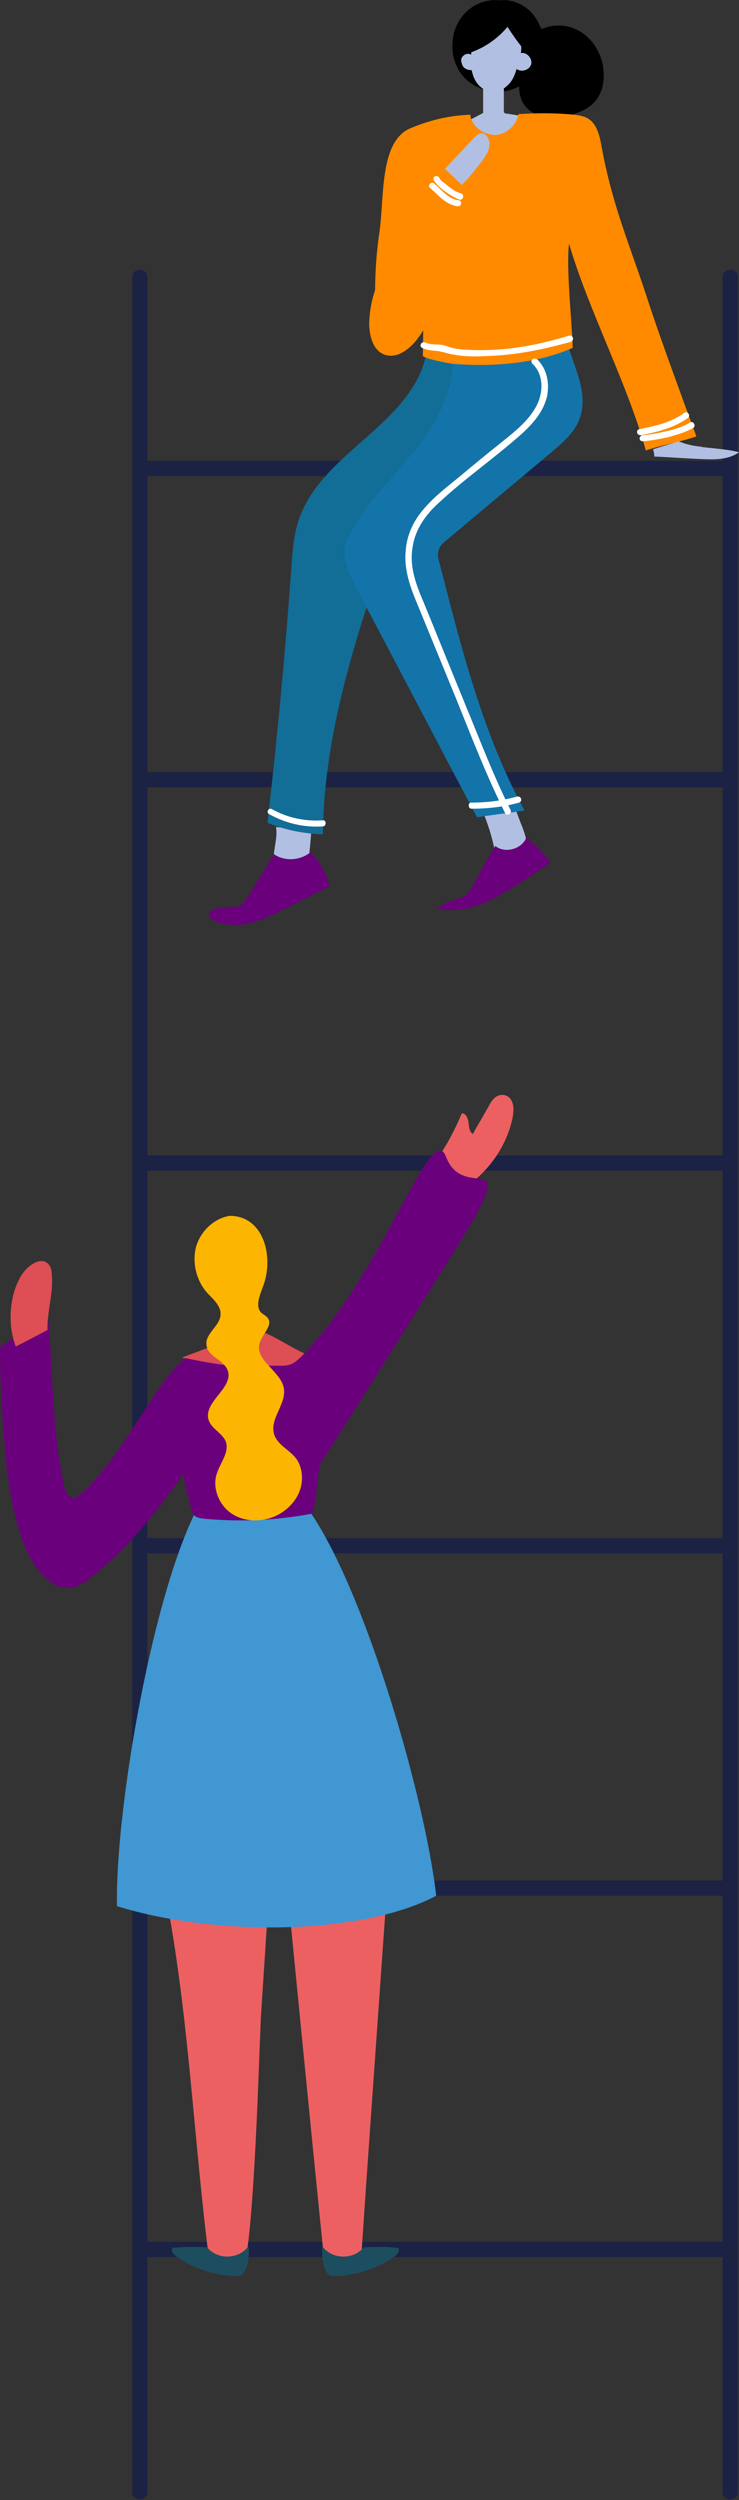 <svg width="184" height="622" viewBox="0 0 184 622" fill="none" xmlns="http://www.w3.org/2000/svg">
<rect x="0" y="0" width="184" height="622" fill="#333333" stroke="none"/>
<g clip-path="url(#clip0)">
<path d="M32.917 68.942C32.917 131.355 32.917 193.616 32.917 256.028C32.917 354.582 32.917 453.137 32.917 551.691C32.917 574.469 32.917 597.247 32.917 620.026C32.917 622.455 36.709 622.455 36.709 620.026C36.709 557.613 36.709 495.352 36.709 432.94C36.709 334.386 36.709 235.832 36.709 137.277C36.709 114.499 36.709 91.721 36.709 68.942C36.709 66.513 32.917 66.513 32.917 68.942Z" fill="#1C2243"/>
<path d="M179.904 68.942C179.904 131.355 179.904 193.616 179.904 256.028C179.904 354.582 179.904 453.137 179.904 551.691C179.904 574.469 179.904 597.247 179.904 620.026C179.904 622.455 183.697 622.455 183.697 620.026C183.697 557.613 183.697 495.352 183.697 432.94C183.697 334.386 183.697 235.832 183.697 137.277C183.697 114.499 183.697 91.721 183.697 68.942C183.697 66.513 179.904 66.513 179.904 68.942Z" fill="#1C2243"/>
<path d="M34.889 118.447C83.885 118.447 132.88 118.447 181.725 118.447C184.152 118.447 184.152 114.651 181.725 114.651C132.729 114.651 83.733 114.651 34.889 114.651C32.462 114.651 32.462 118.447 34.889 118.447Z" fill="#1C2243"/>
<path d="M34.889 195.894C83.885 195.894 132.88 195.894 181.725 195.894C184.152 195.894 184.152 192.097 181.725 192.097C132.729 192.097 83.733 192.097 34.889 192.097C32.462 192.097 32.462 195.894 34.889 195.894Z" fill="#1C2243"/>
<path d="M34.889 291.259C83.885 291.259 132.88 291.259 181.725 291.259C184.152 291.259 184.152 287.462 181.725 287.462C132.729 287.462 83.733 287.462 34.889 287.462C32.462 287.462 32.462 291.259 34.889 291.259Z" fill="#1C2243"/>
<path d="M34.889 386.472C83.885 386.472 132.88 386.472 181.725 386.472C184.152 386.472 184.152 382.676 181.725 382.676C132.729 382.676 83.733 382.676 34.889 382.676C32.462 382.828 32.462 386.472 34.889 386.472Z" fill="#1C2243"/>
<path d="M34.889 471.663C83.885 471.663 132.88 471.663 181.725 471.663C184.152 471.663 184.152 467.867 181.725 467.867C132.729 467.867 83.733 467.867 34.889 467.867C32.462 467.867 32.462 471.663 34.889 471.663Z" fill="#1C2243"/>
<path d="M34.889 561.562C83.885 561.562 132.88 561.562 181.725 561.562C184.152 561.562 184.152 557.765 181.725 557.765C132.729 557.765 83.733 557.765 34.889 557.765C32.462 557.765 32.462 561.562 34.889 561.562Z" fill="#1C2243"/>
<path d="M109.975 286.703C111.947 283.514 113.616 280.325 114.981 276.985C116.043 276.985 116.498 278.199 116.65 279.262C116.801 280.325 116.801 281.54 117.711 282.148C119.077 279.718 120.442 277.44 121.807 275.01C122.262 274.099 122.869 273.188 123.779 272.733C125.144 271.973 126.813 272.581 127.42 273.947C128.026 275.162 127.875 276.833 127.571 278.351C126.206 284.729 122.11 290.955 116.498 294.904C113.768 292.474 111.34 289.437 109.672 286.096" fill="#ED6061"/>
<path d="M68.716 205.764C69.171 208.498 68.109 211.079 68.109 213.812C68.109 213.964 68.109 214.116 68.261 214.268C68.413 214.572 68.716 214.572 69.019 214.724C71.598 215.331 74.177 215.179 76.756 214.724C77.059 211.99 77.362 209.257 77.514 206.523" fill="#B1BFE2"/>
<path d="M106.184 87.772C104.667 96.428 97.841 102.958 91.318 108.728C84.796 114.499 77.666 120.421 74.632 128.621C73.115 132.721 72.812 137.277 72.509 141.681C70.992 162.789 69.02 183.745 66.593 204.701C70.992 206.523 75.694 207.434 80.397 207.586C80.548 189.515 84.796 171.9 90.105 154.741C91.925 149.122 93.745 143.503 96.476 138.188C101.33 128.773 108.611 120.725 113.465 111.31C117.409 103.869 119.684 95.669 120.443 87.317C115.589 86.254 110.583 86.406 105.88 87.469" fill="#126D97"/>
<path d="M120.594 202.879C121.807 205.916 122.717 209.105 123.324 212.294C123.324 212.598 123.476 212.901 123.628 212.901C123.779 212.901 123.931 212.901 124.083 212.901C126.358 212.294 128.633 211.079 131.06 211.079C131.364 209.257 130.605 207.283 129.999 205.612C129.392 204.246 128.937 202.727 128.33 201.36" fill="#B1BFE2"/>
<path d="M123.325 210.472C125.752 212.446 129.999 211.231 131.061 208.346C133.336 210.168 135.46 212.294 136.977 214.724C133.792 216.85 130.606 218.976 127.421 220.95C124.538 222.62 121.656 224.442 118.623 225.354C115.437 226.416 112.1 226.872 108.763 225.961C110.128 225.05 111.645 224.291 113.313 223.835C114.224 223.531 115.285 223.228 116.044 222.62C116.651 222.165 116.954 221.557 117.409 220.95C119.229 217.457 121.201 213.964 123.325 210.472Z" fill="#6B007C"/>
<path d="M68.109 212.446C70.84 214.42 74.784 214.116 77.362 211.99C79.638 214.42 81.306 217.305 82.065 220.494C78.273 222.468 74.48 224.291 70.688 226.265C67.958 227.631 65.076 228.998 62.042 229.757C59.008 230.365 55.671 230.365 52.94 228.846C52.485 228.542 52.03 228.239 52.03 227.783C51.879 226.872 52.94 226.265 53.699 226.113C54.761 225.809 55.974 225.657 57.188 225.657C58.098 225.657 59.16 225.657 59.918 225.202C60.525 224.898 60.828 224.291 61.132 223.835C63.407 220.494 65.531 217.001 67.503 213.509C67.654 213.357 67.806 213.053 68.109 213.205C68.261 213.357 68.109 212.598 67.958 213.509" fill="#6B007C"/>
<path d="M112.555 88.228C113.313 96.732 108.914 104.932 103.605 111.614C98.296 118.295 91.925 124.37 87.678 131.811C86.919 133.177 86.161 134.696 85.858 136.366C85.402 139.707 86.919 142.744 88.436 145.781C98.599 164.915 108.611 184.201 118.774 203.334C122.718 202.727 126.662 202.271 130.606 201.664C120.139 182.53 114.83 160.967 109.369 139.859C109.066 138.948 108.914 137.885 109.218 136.822C109.521 135.759 110.431 135 111.19 134.392C119.836 127.103 128.634 119.814 137.28 112.525C140.163 110.095 143.196 107.514 144.41 103.869C146.685 97.339 142.438 90.658 140.921 83.976C131.061 85.343 121.201 87.013 111.341 88.987" fill="#1374AA"/>
<path d="M134.853 7.289C138.342 5.619 142.589 6.226 145.623 8.656C148.657 11.086 150.326 14.882 150.326 18.678C150.326 21.108 149.719 23.538 148.05 25.36C146.533 27.03 144.41 27.942 142.286 28.549C140.162 29.156 138.039 29.46 135.915 29.156C133.791 28.853 131.668 27.79 130.454 25.967C129.241 24.145 129.089 21.867 129.392 19.741C129.847 17.615 130.758 15.641 131.668 13.667C132.729 11.237 133.943 8.96 135.005 6.53" fill="black"/>
<path d="M124.69 0.152C121.808 -0.304 118.774 0.607 116.498 2.581C114.223 4.556 112.858 7.441 112.706 10.326C112.403 12.756 113.01 15.337 114.223 17.463C116.954 22.171 123.476 24.145 128.482 21.867C133.336 19.741 136.218 13.667 135.005 8.352C134.398 5.619 132.881 3.189 130.606 1.67C128.33 0.152 125.448 -0.456 122.869 0.455" fill="black"/>
<path d="M117.712 8.048C117.56 9.415 117.56 10.782 117.408 12.148C117.256 14.274 117.105 16.552 117.712 18.526C118.318 20.652 119.987 22.475 122.111 22.778C123.627 23.082 125.296 22.323 126.358 21.26C127.571 20.197 128.178 18.678 128.633 17.16C129.847 18.071 131.819 17.463 132.274 15.945C132.577 14.426 131.06 12.908 129.695 13.211C129.998 11.237 129.543 9.111 128.633 7.289C127.723 5.467 126.054 3.796 124.083 3.645C123.021 3.645 122.111 3.948 121.2 4.252C119.532 4.859 117.863 6.074 117.56 7.745" fill="#B1BFE2"/>
<path d="M114.374 13.819C119.077 12.908 123.324 10.326 126.358 6.681C127.723 8.807 129.24 10.933 130.909 12.908C132.729 9.567 131.364 4.859 128.178 2.733C124.993 0.607 120.442 0.911 117.56 3.341C114.678 5.77 113.313 10.022 114.223 13.667C114.223 13.819 114.678 13.97 114.526 13.819" fill="black"/>
<path d="M120.291 21.867C120.291 23.993 120.291 25.967 120.291 28.093C118.623 29.004 116.954 29.916 115.134 30.523C116.651 32.193 118.471 34.016 120.746 34.623C122.263 35.079 123.78 34.927 125.297 34.623C126.966 34.319 128.634 33.864 129.848 32.497C130.758 31.586 131.213 30.371 131.668 29.156C129.848 28.852 128.027 28.549 126.055 28.245C125.904 28.245 125.752 28.245 125.6 28.093C125.449 27.941 125.449 27.79 125.449 27.638C125.449 25.815 125.449 23.841 125.449 22.019C123.628 22.323 122.263 21.26 120.443 21.26" fill="#B1BFE2"/>
<path d="M117.257 29.46C118.167 32.041 120.897 33.712 123.628 33.56C126.358 33.256 128.633 30.978 129.088 28.397C133.791 28.093 138.493 28.093 143.044 28.549C144.106 28.7 145.168 28.852 146.078 29.308C148.505 30.523 149.263 33.56 149.718 36.141C152.6 51.934 156.999 61.197 161.853 76.383C165.039 85.95 170.045 99.465 173.382 108.576C170.5 109.639 163.825 111.006 160.792 112.069C156.393 95.821 146.381 76.839 141.679 60.59C140.92 66.816 142.437 80.331 142.589 86.557C134.398 90.202 123.476 91.417 112.554 90.506C111.644 90.354 105.728 89.291 105.273 88.531C105.273 88.531 106.335 49.201 102.239 31.889C106.942 29.915 111.947 28.7 117.105 28.549" fill="#FF8A00"/>
<path d="M102.239 31.89C94.503 35.079 95.717 48.746 94.503 57.553C93.441 64.69 93.29 70.765 93.441 77.75C93.441 78.965 93.593 80.028 94.2 81.091C95.565 83.369 98.599 83.672 101.178 83.824C101.633 83.824 102.239 83.824 102.695 83.672C103.301 83.369 103.605 82.609 103.756 81.85C107.852 68.487 108.459 54.212 106.942 40.394C106.79 38.723 106.487 37.205 105.88 35.686C104.97 34.319 103.756 32.193 102.239 31.89Z" fill="#FF8A00"/>
<path d="M110.735 42.064C113.01 39.635 115.437 37.053 117.712 34.623C118.168 34.168 118.623 33.712 119.078 33.408C119.684 33.105 120.291 33.105 120.746 33.408C121.05 33.56 121.353 34.016 121.505 34.32C121.96 35.231 121.96 36.294 121.656 37.205C121.353 38.116 120.898 38.875 120.443 39.483C118.774 41.761 116.954 44.038 114.982 46.013C113.465 44.494 111.948 43.279 110.128 42.064" fill="#B1BFE2"/>
<path d="M168.983 109.792C172.776 111.462 177.175 111.158 175.203 111.158C172.169 111.158 181.118 111.614 184.001 112.525C181.27 114.499 177.63 114.347 174.292 114.195C170.5 114.043 166.708 113.74 162.916 113.588C162.916 112.98 162.764 112.373 162.612 111.766" fill="#B1BFE2"/>
<path d="M96.475 65.905C93.593 70.157 92.076 75.32 91.925 80.332C91.925 83.52 92.835 87.165 95.717 88.228C98.599 89.291 101.633 87.165 103.605 84.735C107.852 79.42 109.369 72.739 110.886 66.057C112.251 59.983 113.616 53.909 114.982 47.683C115.133 47.227 115.133 46.772 114.982 46.468C114.83 46.012 114.527 45.709 114.223 45.405C113.01 44.038 111.645 42.823 110.279 41.608C104.818 49.961 100.419 57.553 96.475 65.905Z" fill="#FF8A00"/>
<path d="M117.409 13.667C116.802 13.212 115.892 13.363 115.437 13.819C114.83 14.275 114.678 15.034 114.982 15.793C115.133 16.401 115.437 16.856 116.044 17.16C116.954 17.615 118.016 17.463 119.077 17.312C118.471 16.704 118.319 15.945 118.167 15.186C118.016 14.73 117.864 14.123 117.712 13.667" fill="#B1BFE2"/>
<path d="M108.004 44.797C108.307 45.405 108.762 45.86 109.217 46.316C109.672 46.772 110.279 47.227 110.886 47.683C111.948 48.442 113.161 49.201 114.375 49.657C115.285 49.96 115.74 48.442 114.83 48.138C113.768 47.834 112.706 47.227 111.796 46.468C111.341 46.164 110.886 45.709 110.431 45.405C109.976 45.101 109.521 44.645 109.369 44.19C109.217 43.886 108.611 43.734 108.307 43.886C107.852 44.038 107.852 44.494 108.004 44.797Z" fill="white"/>
<path d="M107.094 46.772C109.218 48.594 111.038 51.024 114.072 51.327C114.527 51.327 114.83 50.872 114.83 50.568C114.83 50.112 114.527 49.809 114.072 49.809C111.645 49.505 109.976 47.227 108.156 45.709C107.852 45.405 107.397 45.405 107.094 45.709C106.79 46.013 106.639 46.468 107.094 46.772Z" fill="white"/>
<path d="M160.033 109.791C162.157 109.64 164.432 109.184 166.556 108.728C168.68 108.121 170.803 107.514 172.624 106.451C173.382 105.995 172.624 104.628 171.865 105.084C170.196 106.147 168.225 106.754 166.253 107.21C164.281 107.665 162.157 108.121 160.185 108.273C158.971 108.273 158.971 109.791 160.033 109.791Z" fill="white"/>
<path d="M159.578 108.273C163.674 107.514 167.77 106.451 171.258 104.021C172.017 103.413 171.258 102.199 170.5 102.654C167.163 105.084 163.219 105.995 159.275 106.754C158.213 106.906 158.517 108.425 159.578 108.273Z" fill="white"/>
<path d="M105.122 86.558C106.336 87.165 107.397 87.165 108.763 87.317C110.279 87.469 111.645 88.076 113.01 88.228C116.044 88.835 119.381 88.683 122.415 88.532C129.089 88.228 135.612 86.861 142.134 85.039C143.044 84.735 142.741 83.217 141.679 83.52C135.612 85.343 129.392 86.709 123.173 87.013C120.291 87.165 117.257 87.165 114.223 86.861C112.706 86.709 111.493 86.102 109.976 85.798C108.611 85.646 107.094 85.798 105.729 85.191C104.97 84.887 104.212 86.102 105.122 86.558Z" fill="white"/>
<path d="M132.578 90.506C135.46 93.239 135.308 97.795 133.488 101.136C131.516 104.78 128.179 107.362 124.994 109.943C121.353 112.829 117.864 115.714 114.224 118.751C111.038 121.332 107.701 123.914 105.122 127.103C102.847 129.836 101.33 133.177 101.027 136.822C100.571 141.074 101.785 145.022 103.302 148.818C106.791 157.322 110.28 165.826 113.769 174.33C117.561 183.745 121.201 193.16 125.752 202.271C126.207 203.183 127.572 202.423 127.117 201.512C122.87 193.008 119.533 184.201 115.892 175.393C112.403 166.889 108.914 158.233 105.426 149.729C103.605 145.478 101.937 141.074 102.695 136.366C103.302 131.811 105.881 128.166 109.218 125.129C115.74 119.055 123.022 114.043 129.696 108.121C132.578 105.54 135.308 102.502 136.219 98.554C136.825 95.213 136.219 91.873 133.792 89.443C132.881 88.684 131.82 89.747 132.578 90.506Z" fill="white"/>
<path d="M67.048 202.575C71.143 204.853 75.694 205.916 80.396 205.612C81.306 205.612 81.306 203.942 80.396 204.094C75.997 204.398 71.598 203.486 67.806 201.361C66.896 200.753 66.137 202.12 67.048 202.575Z" fill="white"/>
<path d="M117.409 201.208C121.353 201.208 125.448 200.753 129.241 199.69C130.151 199.386 129.847 198.02 128.786 198.171C124.993 199.234 121.201 199.69 117.257 199.69C116.499 199.69 116.499 201.208 117.409 201.208Z" fill="white"/>
<path d="M60.069 319.959C60.069 323.756 60.221 327.552 60.221 331.197C60.221 331.5 60.221 331.804 60.069 331.956C59.918 332.26 59.463 332.412 59.159 332.563C54.609 334.234 49.906 336.056 45.355 337.727C58.401 343.193 68.109 343.193 78.272 337.575C73.873 336.512 69.171 332.563 64.772 331.197C63.862 330.893 65.682 332.715 65.227 331.956C64.772 331.349 64.62 330.438 64.62 329.678C64.317 326.337 64.013 322.845 63.71 319.504" fill="#DE4E55"/>
<path d="M37.772 455.87C46.569 490.038 47.48 525.572 51.879 560.802C52.03 561.561 52.789 562.624 53.396 563.08C53.851 563.536 54.609 563.536 55.367 563.536C57.491 563.536 59.008 562.473 61.132 562.625C63.711 547.895 64.621 505.527 65.076 500.06C66.138 483.66 67.199 467.411 68.261 451.011C58.553 452.377 48.845 453.592 39.288 454.959" fill="#ED6061"/>
<path d="M69.777 451.77C73.418 489.126 77.058 526.331 80.851 563.688C83.885 564.599 86.615 564.295 89.8 563.688C92.379 524.964 95.261 486.697 97.84 447.974C88.739 450.555 79.334 452.074 69.929 452.529" fill="#ED6061"/>
<path d="M51.575 559.132C48.541 558.98 45.962 558.98 42.929 559.284C42.474 560.195 43.384 561.106 44.142 561.562C48.389 564.447 53.395 566.117 58.553 566.269C59.16 566.269 59.766 566.269 60.221 565.965C60.828 565.51 61.131 564.75 61.435 563.991C61.89 562.321 62.042 560.499 61.89 558.828C59.463 562.169 54.154 562.321 51.575 559.132Z" fill="#1C4E60"/>
<path d="M90.559 559.132C93.593 558.98 96.172 558.98 99.206 559.284C99.661 560.195 98.751 561.106 97.992 561.562C93.745 564.447 88.739 566.117 83.582 566.269C82.975 566.269 82.368 566.269 81.913 565.965C81.306 565.51 81.003 564.75 80.7 563.991C80.244 562.321 80.093 560.499 80.244 558.828C82.52 562.169 87.981 562.321 90.559 559.132Z" fill="#1C4E60"/>
<path d="M48.237 377.057C37.316 399.987 28.669 451.314 29.125 474.245C52.94 481.686 89.649 481.686 108.61 471.663C105.88 447.67 91.317 397.102 77.514 376.602C64.923 377.057 60.98 376.753 48.237 377.057Z" fill="#4097D2"/>
<path d="M46.328 337.841C39.654 342.245 30.401 362.746 20.237 371.553C19.631 372.161 18.872 372.616 18.114 372.616C16.9 372.464 16.293 370.946 15.99 369.579C12.956 356.064 13.26 342.397 12.046 328.578C8.861 330.4 0.518 334.045 0.063 335.26C-0.241 336.019 0.518 363.201 3.248 374.894C4.765 381.424 6.585 388.409 11.591 392.813C12.956 394.028 14.625 394.939 16.293 395.091C18.72 395.243 20.996 393.876 22.816 392.357C31.462 385.524 39.047 376.261 45.418 366.998" fill="#6B007C"/>
<path d="M47.024 340.61L47.48 340.307C47.328 340.458 47.176 340.61 47.024 340.61Z" fill="#F5F5FA"/>
<path d="M47.176 341.067C47.328 340.915 47.479 340.915 47.631 340.763C48.086 340.46 47.631 339.549 47.176 340.004C47.024 340.156 46.872 340.156 46.721 340.308C46.266 340.612 46.721 341.371 47.176 341.067C47.328 340.915 47.479 340.915 47.631 340.763C47.479 340.46 47.328 340.156 47.176 340.004C47.024 340.156 46.872 340.156 46.721 340.308C46.266 340.612 46.721 341.371 47.176 341.067Z" fill="#6B007C"/>
<path d="M47.176 341.067C47.176 341.067 47.328 341.067 47.176 341.067C47.632 340.612 47.176 340.004 46.721 340.308C46.266 340.612 46.721 341.371 47.176 341.067C47.025 340.763 46.873 340.612 46.57 340.308C46.115 340.46 46.57 341.371 47.176 341.067Z" fill="#6B007C"/>
<path d="M111.038 287.766C107.245 278.047 95.11 317.681 74.784 337.726C71.598 340.915 70.536 339.245 64.014 340.004C58.249 340.612 46.114 337.878 46.114 337.878C46.114 337.878 43.687 347.293 43.839 351.09C44.142 359.29 45.356 367.49 47.631 375.538C47.783 376.146 47.934 376.753 48.39 377.057C48.996 377.664 49.755 377.664 50.513 377.816C59.615 378.727 68.716 378.272 77.666 376.601C78.879 373.261 79.031 367.794 79.638 364.301C79.638 364.605 110.886 314.948 115.74 307.052C129.089 284.881 115.437 299.307 111.038 287.766Z" fill="#6B007C"/>
<path d="M3.792 334.689C2.275 330.285 2.275 325.426 3.64 321.022C4.551 318.289 5.916 315.707 8.343 314.341C9.405 313.733 10.77 313.429 11.68 314.189C12.59 314.796 12.894 316.011 12.894 317.074C13.349 321.63 11.68 326.337 11.832 330.893C9.253 332.259 6.674 333.626 3.944 334.993" fill="#DE4E55"/>
<path d="M57.188 302.496C53.395 303.104 50.058 306.141 48.845 310.089C47.783 314.037 48.845 318.441 51.423 321.478C52.94 323.148 55.064 324.819 54.912 327.097C54.761 329.982 50.968 331.804 51.423 334.689C51.727 337.575 55.822 338.334 56.733 341.067C58.098 345.319 50.817 348.66 51.879 353.064C52.485 355.494 55.519 356.557 56.278 358.834C57.036 361.416 54.912 363.846 54.002 366.579C52.789 370.072 54.457 374.324 57.491 376.45C60.525 378.576 64.469 378.728 67.806 377.513C70.688 376.45 73.267 374.172 74.48 371.287C75.694 368.401 75.391 364.605 73.267 362.327C71.598 360.505 69.019 359.29 68.261 356.86C67.047 353.064 71.295 349.419 70.688 345.471C69.93 341.067 63.407 338.486 64.621 334.234C65.227 331.956 67.958 329.83 66.744 328.008C66.289 327.4 65.682 327.097 65.076 326.641C63.407 324.971 64.772 322.085 65.531 319.959C68.261 312.67 65.682 302.496 57.188 302.496Z" fill="#FCB500"/>
</g>
<defs>
<clipPath id="clip0">
<rect width="184" height="622" fill="white"/>
</clipPath>
</defs>
</svg>
